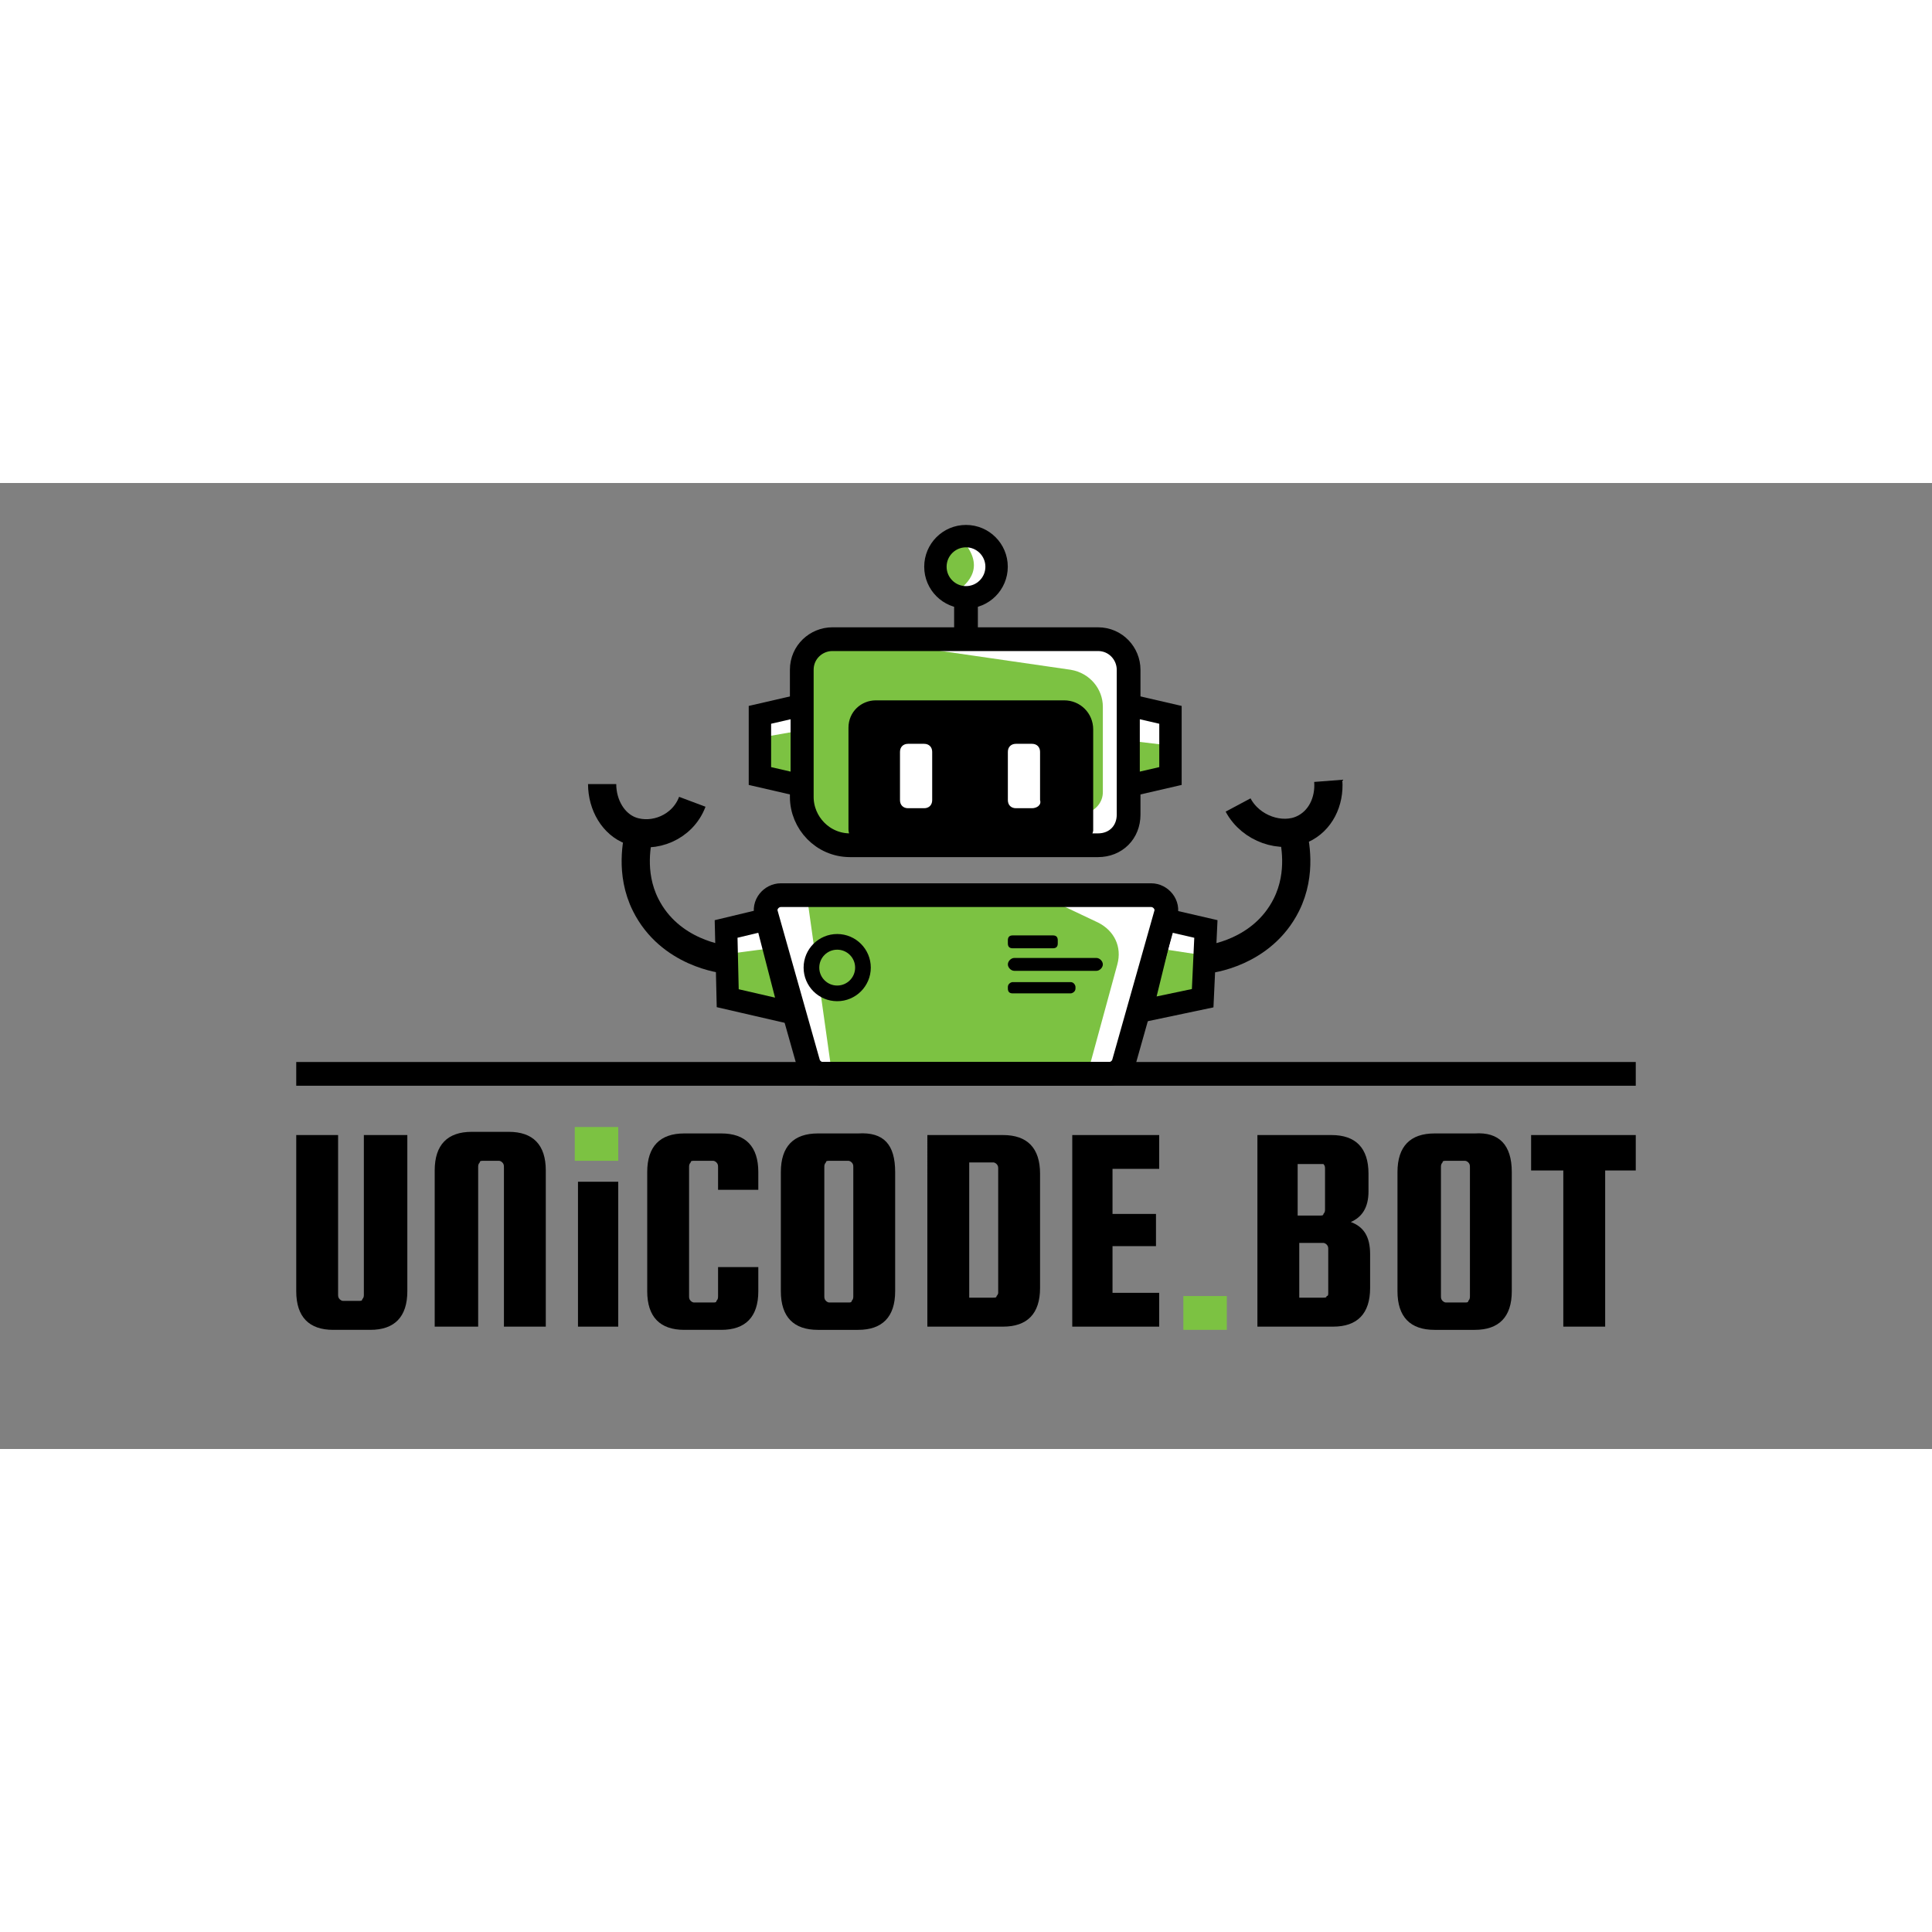 <?xml version="1.0" encoding="utf-8"?>
<svg version="1.1" id="Layer_1" xmlns="http://www.w3.org/2000/svg" xmlns:xlink="http://www.w3.org/1999/xlink" x="0px" y="0px" viewBox="0 0 120 60" style="enable-background:new 0 0 120 60" xml:space="preserve" height="1em" width="1em">
  <rect x="0" y="0" width="120" height="60" fill="#808080" stroke="none"/>
  <style type="text/css">
    .st0{clip-path:url(#SVGID_2_)}.st1{clip-path:url(#SVGID_6_)}.st2{fill:#EF4136}.st3{clip-path:url(#SVGID_10_)}.st4{clip-path:url(#SVGID_14_)}.st5{fill:#F7941D}.st6{fill:#FBB040}.st7{fill:#F15A29}.st8{fill:url(#SVGID_17_)}.st9{fill:none}.st10{fill:#FFFFFF}.st11{fill:#8DC63F}.st12{fill:#7CC242;stroke:#000000;stroke-width:9.702;stroke-miterlimit:10}.st15{clip-path:url(#XMLID_28_);fill:#FFFFFF}.st17{fill:#7CC242}.st19{fill:#7CC242;stroke:#000000;stroke-width:6.404;stroke-miterlimit:10}.st20{fill:none;stroke:#000000;stroke-width:9.702;stroke-miterlimit:10}.st23{fill:none;stroke:#000000;stroke-width:11.527;stroke-miterlimit:10}.st24{clip-path:url(#XMLID_33_);fill:#FFFFFF}.st25{clip-path:url(#XMLID_34_);fill:#FFFFFF}.st26{fill:none;stroke:#000000;stroke-width:12.912;stroke-miterlimit:10}.st27{clip-path:url(#XMLID_35_);fill:#FFFFFF}.st28{clip-path:url(#XMLID_36_);fill:#FFFFFF}.st29{clip-path:url(#XMLID_37_);fill:#FFFFFF}.st30{clip-path:url(#XMLID_38_);fill:#FFFFFF}.st31{clip-path:url(#XMLID_39_);fill:#FFFFFF}.st32{clip-path:url(#XMLID_40_);fill:#FFFFFF}.st33{clip-path:url(#XMLID_41_);fill:#FFFFFF}.st36{clip-path:url(#XMLID_42_);fill:#FFFFFF}.st37{clip-path:url(#XMLID_43_);fill:#FFFFFF}.st38{fill:none;stroke:#000000;stroke-width:1.752;stroke-miterlimit:10}
  </style>
  <g>
    <g>
      <defs>
        <polygon id="XMLID_9_" points="49.1,32.9 45.2,32 45.1,27.7 47.6,27.1 			"/>
      </defs>
      <use xlink:href="#XMLID_9_" style="overflow:visible;fill:#7CC242"/>
      <clipPath id="XMLID_26_">
        <use xlink:href="#XMLID_9_" style="overflow:visible"/>
      </clipPath>
      <polygon points="43.3,29.5 50.9,28.5 48.2,24 40.7,26.1 		" style="clip-path:url(#XMLID_26_);fill:#FFFFFF"/>
      <use xlink:href="#XMLID_9_" style="overflow:visible;fill:none;stroke:#000000;stroke-width:1.391;stroke-miterlimit:10"/>
    </g>
    <g>
      <defs>
        <polygon id="XMLID_2_" points="70.9,32.8 74.7,32 74.9,27.7 72.3,27.1 			"/>
      </defs>
      <use xlink:href="#XMLID_2_" style="overflow:visible;fill:#7CC242"/>
      <clipPath id="XMLID_27_">
        <use xlink:href="#XMLID_2_" style="overflow:visible"/>
      </clipPath>
      <polyline points="71.9,28.9 79.8,30.1 77,25.4 70.1,23.9 71.9,28.9 		" style="clip-path:url(#XMLID_27_);fill:#FFFFFF"/>
      <use xlink:href="#XMLID_2_" style="overflow:visible;fill:none;stroke:#000000;stroke-width:1.391;stroke-miterlimit:10"/>
    </g>
    <g>
      <defs>
        <path id="XMLID_1_" d="M68.9,36.7H51.1c-0.4,0-0.8-0.3-0.9-0.7l-2.6-9.2c-0.2-0.6,0.3-1.2,0.9-1.2h23c0.6,0,1.1,0.6,0.9,1.2
				l-2.6,9.2C69.7,36.4,69.3,36.7,68.9,36.7z"/>
      </defs>
      <use xlink:href="#XMLID_1_" style="overflow:visible;fill:#7CC242"/>
      <clipPath id="XMLID_28_">
        <use xlink:href="#XMLID_1_" style="overflow:visible"/>
      </clipPath>
      <path id="XMLID_3_" class="st15" d="M64.4,25.5l3.8,1.8c1,0.5,1.5,1.5,1.2,2.6l-2.1,7.7h10.2l-1.9-13.5l-7.4-0.4L64.4,25.5"/>
      <polyline id="XMLID_4_" class="st15" points="38.6,25.5 44.1,28.1 41.6,37.6 51.8,37.6 49.9,24.1 42.5,23.7 38.6,25.5 		"/>
      <use xlink:href="#XMLID_1_" style="overflow:visible;fill:none;stroke:#000000;stroke-width:1.474;stroke-miterlimit:10"/>
    </g>
    <g>
      <defs>
        <path id="XMLID_7_" d="M68.2,22.5H52.8c-1.7,0-3-1.4-3-3v-7.9c0-1.1,0.9-1.9,1.9-1.9h16.5c1.1,0,1.9,0.9,1.9,1.9v9
				C70.1,21.7,69.3,22.5,68.2,22.5z"/>
      </defs>
      <use xlink:href="#XMLID_7_" style="overflow:visible;fill:#7CC242"/>
      <clipPath id="XMLID_29_">
        <use xlink:href="#XMLID_7_" style="overflow:visible"/>
      </clipPath>
      <path d="M69.3,8.2l-1.1-0.5L52.7,9.6l13.8,2c1.2,0.2,2,1.2,2,2.3v5.3c0,0.6-0.4,1.1-1,1.3L60.3,22h8.2v1.5h8.3V8.2
			H69.3z" style="clip-path:url(#XMLID_29_);fill:#FFFFFF"/>
      <use xlink:href="#XMLID_7_" style="overflow:visible;fill:none;stroke:#000000;stroke-width:1.474;stroke-miterlimit:10"/>
    </g>
    <path d="M22.7,40.5h2.6v9.7c0,1.6-0.8,2.4-2.3,2.4h-2.3c-1.5,0-2.3-0.8-2.3-2.4v-9.7H21v9.9c0,0.1,0,0.2,0.1,0.3
		c0.1,0.1,0.2,0.1,0.2,0.1h1c0.1,0,0.2,0,0.2-0.1c0.1-0.1,0.1-0.2,0.1-0.3V40.5z"/>
    <path d="M33.9,52.4h-2.6v-9.9c0-0.1,0-0.2-0.1-0.3c-0.1-0.1-0.2-0.1-0.2-0.1h-1c-0.1,0-0.2,0-0.2,0.1c-0.1,0.1-0.1,0.2-0.1,0.3v9.9
		H27v-9.7c0-1.6,0.8-2.4,2.3-2.4h2.3c1.5,0,2.3,0.8,2.3,2.4V52.4z"/>
    <rect x="35.9" y="43.4" width="2.5" height="9"/>
    <path d="M44.6,50.5v-1.8h2.5v1.5c0,1.6-0.8,2.4-2.3,2.4h-2.3c-1.5,0-2.3-0.8-2.3-2.4v-7.4c0-1.6,0.8-2.4,2.3-2.4h2.3
		c1.5,0,2.3,0.8,2.3,2.4v1.1h-2.5v-1.4c0-0.1,0-0.2-0.1-0.3c-0.1-0.1-0.2-0.1-0.2-0.1h-1.2c-0.1,0-0.2,0-0.2,0.1
		c-0.1,0.1-0.1,0.2-0.1,0.3v8c0,0.1,0,0.2,0.1,0.3c0.1,0.1,0.2,0.1,0.2,0.1h1.2c0.1,0,0.2,0,0.2-0.1C44.6,50.7,44.6,50.6,44.6,50.5z
		"/>
    <path d="M55.6,42.8v7.4c0,1.6-0.8,2.4-2.3,2.4h-2.5c-1.5,0-2.3-0.8-2.3-2.4v-7.4c0-1.6,0.8-2.4,2.3-2.4h2.5
		C54.9,40.3,55.6,41.1,55.6,42.8z M53,50.5v-8c0-0.1,0-0.2-0.1-0.3c-0.1-0.1-0.2-0.1-0.2-0.1h-1.2c-0.1,0-0.2,0-0.2,0.1
		c-0.1,0.1-0.1,0.2-0.1,0.3v8c0,0.1,0,0.2,0.1,0.3c0.1,0.1,0.2,0.1,0.2,0.1h1.2c0.1,0,0.2,0,0.2-0.1C53,50.7,53,50.6,53,50.5z"/>
    <path d="M62.3,40.5c1.5,0,2.3,0.8,2.3,2.4V50c0,1.6-0.8,2.4-2.3,2.4h-4.7V40.5H62.3z M62,50.3v-7.7c0-0.1,0-0.2-0.1-0.3
		c-0.1-0.1-0.2-0.1-0.2-0.1h-1.5v8.4h1.5c0.1,0,0.2,0,0.2-0.1C61.9,50.5,62,50.4,62,50.3z"/>
    <path d="M69.1,50.3h2.9v2.1h-5.4V40.5h5.4v2.1h-2.9v2.8h2.7v2h-2.7V50.3z"/>
    <path d="M83.9,45.9c0.8,0.3,1.2,0.9,1.2,2V50c0,1.6-0.8,2.4-2.3,2.4h-4.7V40.5h4.6c1.5,0,2.3,0.8,2.3,2.4V44
		C85,45,84.6,45.6,83.9,45.9z M82,42.3h-1.4v3.2H82c0.1,0,0.2,0,0.2-0.1c0.1-0.1,0.1-0.2,0.1-0.3v-2.5c0-0.1,0-0.2-0.1-0.3
		C82.2,42.3,82.1,42.3,82,42.3z M82.5,50.3v-2.7c0-0.1,0-0.2-0.1-0.3c-0.1-0.1-0.2-0.1-0.2-0.1h-1.5v3.4h1.5c0.1,0,0.2,0,0.2-0.1
		C82.5,50.5,82.5,50.4,82.5,50.3z"/>
    <path d="M93.9,42.8v7.4c0,1.6-0.8,2.4-2.3,2.4h-2.5c-1.5,0-2.3-0.8-2.3-2.4v-7.4c0-1.6,0.8-2.4,2.3-2.4h2.5
		C93.1,40.3,93.9,41.1,93.9,42.8z M91.3,50.5v-8c0-0.1,0-0.2-0.1-0.3c-0.1-0.1-0.2-0.1-0.2-0.1h-1.2c-0.1,0-0.2,0-0.2,0.1
		c-0.1,0.1-0.1,0.2-0.1,0.3v8c0,0.1,0,0.2,0.1,0.3c0.1,0.1,0.2,0.1,0.2,0.1H91c0.1,0,0.2,0,0.2-0.1C91.3,50.7,91.3,50.6,91.3,50.5z"/>
    <path d="M95.1,42.7v-2.2h6.5v2.2h-1.9v9.7h-2.6v-9.7H95.1z"/>
    <rect x="35.7" y="40" class="st17" width="2.7" height="2.1"/>
    <rect x="73.5" y="50.5" class="st17" width="2.7" height="2.1"/>
    <path d="M66.8,22.5H53.7c-0.6,0-1-0.5-1-1v-6.3c0-1,0.8-1.7,1.7-1.7h11.7c1,0,1.8,0.8,1.8,1.8v6.3C67.8,22.1,67.4,22.5,66.8,22.5z"/>
    <g>
      <defs>
        <circle id="XMLID_6_" cx="60" cy="5.2" r="1.9"/>
      </defs>
      <use xlink:href="#XMLID_6_" style="overflow:visible;fill:#7CC242"/>
      <clipPath id="XMLID_30_">
        <use xlink:href="#XMLID_6_" style="overflow:visible"/>
      </clipPath>
      <path d="M57.2,7.7c0,0,5.8-1.4,2-4.7c-3.3-2.9,5.5,0.3,5.5,0.3l-0.5,4.2L57.2,7.7z" style="clip-path:url(#XMLID_30_);fill:#FFFFFF"/>
      <use xlink:href="#XMLID_6_" style="overflow:visible;fill:none;stroke:#000000;stroke-width:1.391;stroke-miterlimit:10"/>
    </g>
    <circle id="XMLID_5_" cx="52" cy="30.1" r="1.6" style="fill:#7CC242;stroke:#000000;stroke-width:0.973;stroke-miterlimit:10"/>
    <line x1="60" y1="9.9" x2="60" y2="7.1" style="fill:none;stroke:#000000;stroke-width:1.474;stroke-miterlimit:10"/>
    <g>
      <defs>
        <polygon id="XMLID_10_" points="49.8,18.8 47.2,18.2 47.2,14.4 49.8,13.8 			"/>
      </defs>
      <use xlink:href="#XMLID_10_" style="overflow:visible;fill:#7CC242"/>
      <clipPath id="XMLID_31_">
        <use xlink:href="#XMLID_10_" style="overflow:visible"/>
      </clipPath>
      <polygon points="45.6,16.1 53,14.8 50.2,8.2 43.5,11.1 		" style="clip-path:url(#XMLID_31_);fill:#FFFFFF"/>
      <use xlink:href="#XMLID_10_" style="overflow:visible;fill:none;stroke:#000000;stroke-width:1.391;stroke-miterlimit:10"/>
    </g>
    <g>
      <defs>
        <polygon id="XMLID_8_" points="70.1,18.8 72.7,18.2 72.7,14.4 70.1,13.8 			"/>
      </defs>
      <use xlink:href="#XMLID_8_" style="overflow:visible;fill:#7CC242"/>
      <clipPath id="XMLID_32_">
        <use xlink:href="#XMLID_8_" style="overflow:visible"/>
      </clipPath>
      <polyline points="70.1,16 76,16.7 73.5,12 68.2,13.4 70.1,16 		" style="clip-path:url(#XMLID_32_);fill:#FFFFFF"/>
      <use xlink:href="#XMLID_8_" style="overflow:visible;fill:none;stroke:#000000;stroke-width:1.391;stroke-miterlimit:10"/>
    </g>
    <path class="st10" d="M57.4,20.2h-1c-0.3,0-0.5-0.2-0.5-0.5v-3c0-0.3,0.2-0.5,0.5-0.5h1c0.3,0,0.5,0.2,0.5,0.5v3
		C57.9,20,57.7,20.2,57.4,20.2z"/>
    <path class="st10" d="M64.1,20.2h-1c-0.3,0-0.5-0.2-0.5-0.5v-3c0-0.3,0.2-0.5,0.5-0.5h1c0.3,0,0.5,0.2,0.5,0.5v3
		C64.7,20,64.4,20.2,64.1,20.2z"/>
    <path d="M62.6,28.6v-0.2c0-0.2,0.1-0.3,0.3-0.3h2.5c0.2,0,0.3,0.1,0.3,0.3v0.2c0,0.2-0.1,0.3-0.3,0.3h-2.5
		C62.7,28.9,62.6,28.8,62.6,28.6z"/>
    <path d="M62.6,29.9L62.6,29.9c0-0.2,0.2-0.4,0.4-0.4h5.1c0.2,0,0.4,0.2,0.4,0.4v0c0,0.2-0.2,0.4-0.4,0.4H63
		C62.8,30.3,62.6,30.1,62.6,29.9z"/>
    <path d="M62.6,31.4v-0.1c0-0.2,0.2-0.3,0.3-0.3h3.6c0.2,0,0.3,0.2,0.3,0.3v0.1c0,0.2-0.2,0.3-0.3,0.3h-3.6
		C62.7,31.7,62.6,31.6,62.6,31.4z"/>
    <path class="st38" d="M45.2,29.6c-0.3,0-3.6-0.4-5.1-3.4c-1-2-0.5-4-0.4-4.5"/>
    <path class="st38" d="M37.4,18.7c0,1.3,0.7,2.5,1.8,2.9c1.4,0.5,3.2-0.2,3.8-1.8"/>
    <path class="st38" d="M74.8,29.6c0.3,0,3.6-0.4,5.1-3.4c1-2,0.5-4,0.4-4.5"/>
    <path class="st38" d="M82.5,18.5c0.1,1.3-0.5,2.5-1.6,3c-1.3,0.6-3.2,0-4-1.5"/>
    <line x1="18.4" y1="36.7" x2="101.6" y2="36.7" style="fill:#7CC242;stroke:#000000;stroke-width:1.474;stroke-miterlimit:10"/>
  </g>
</svg>
